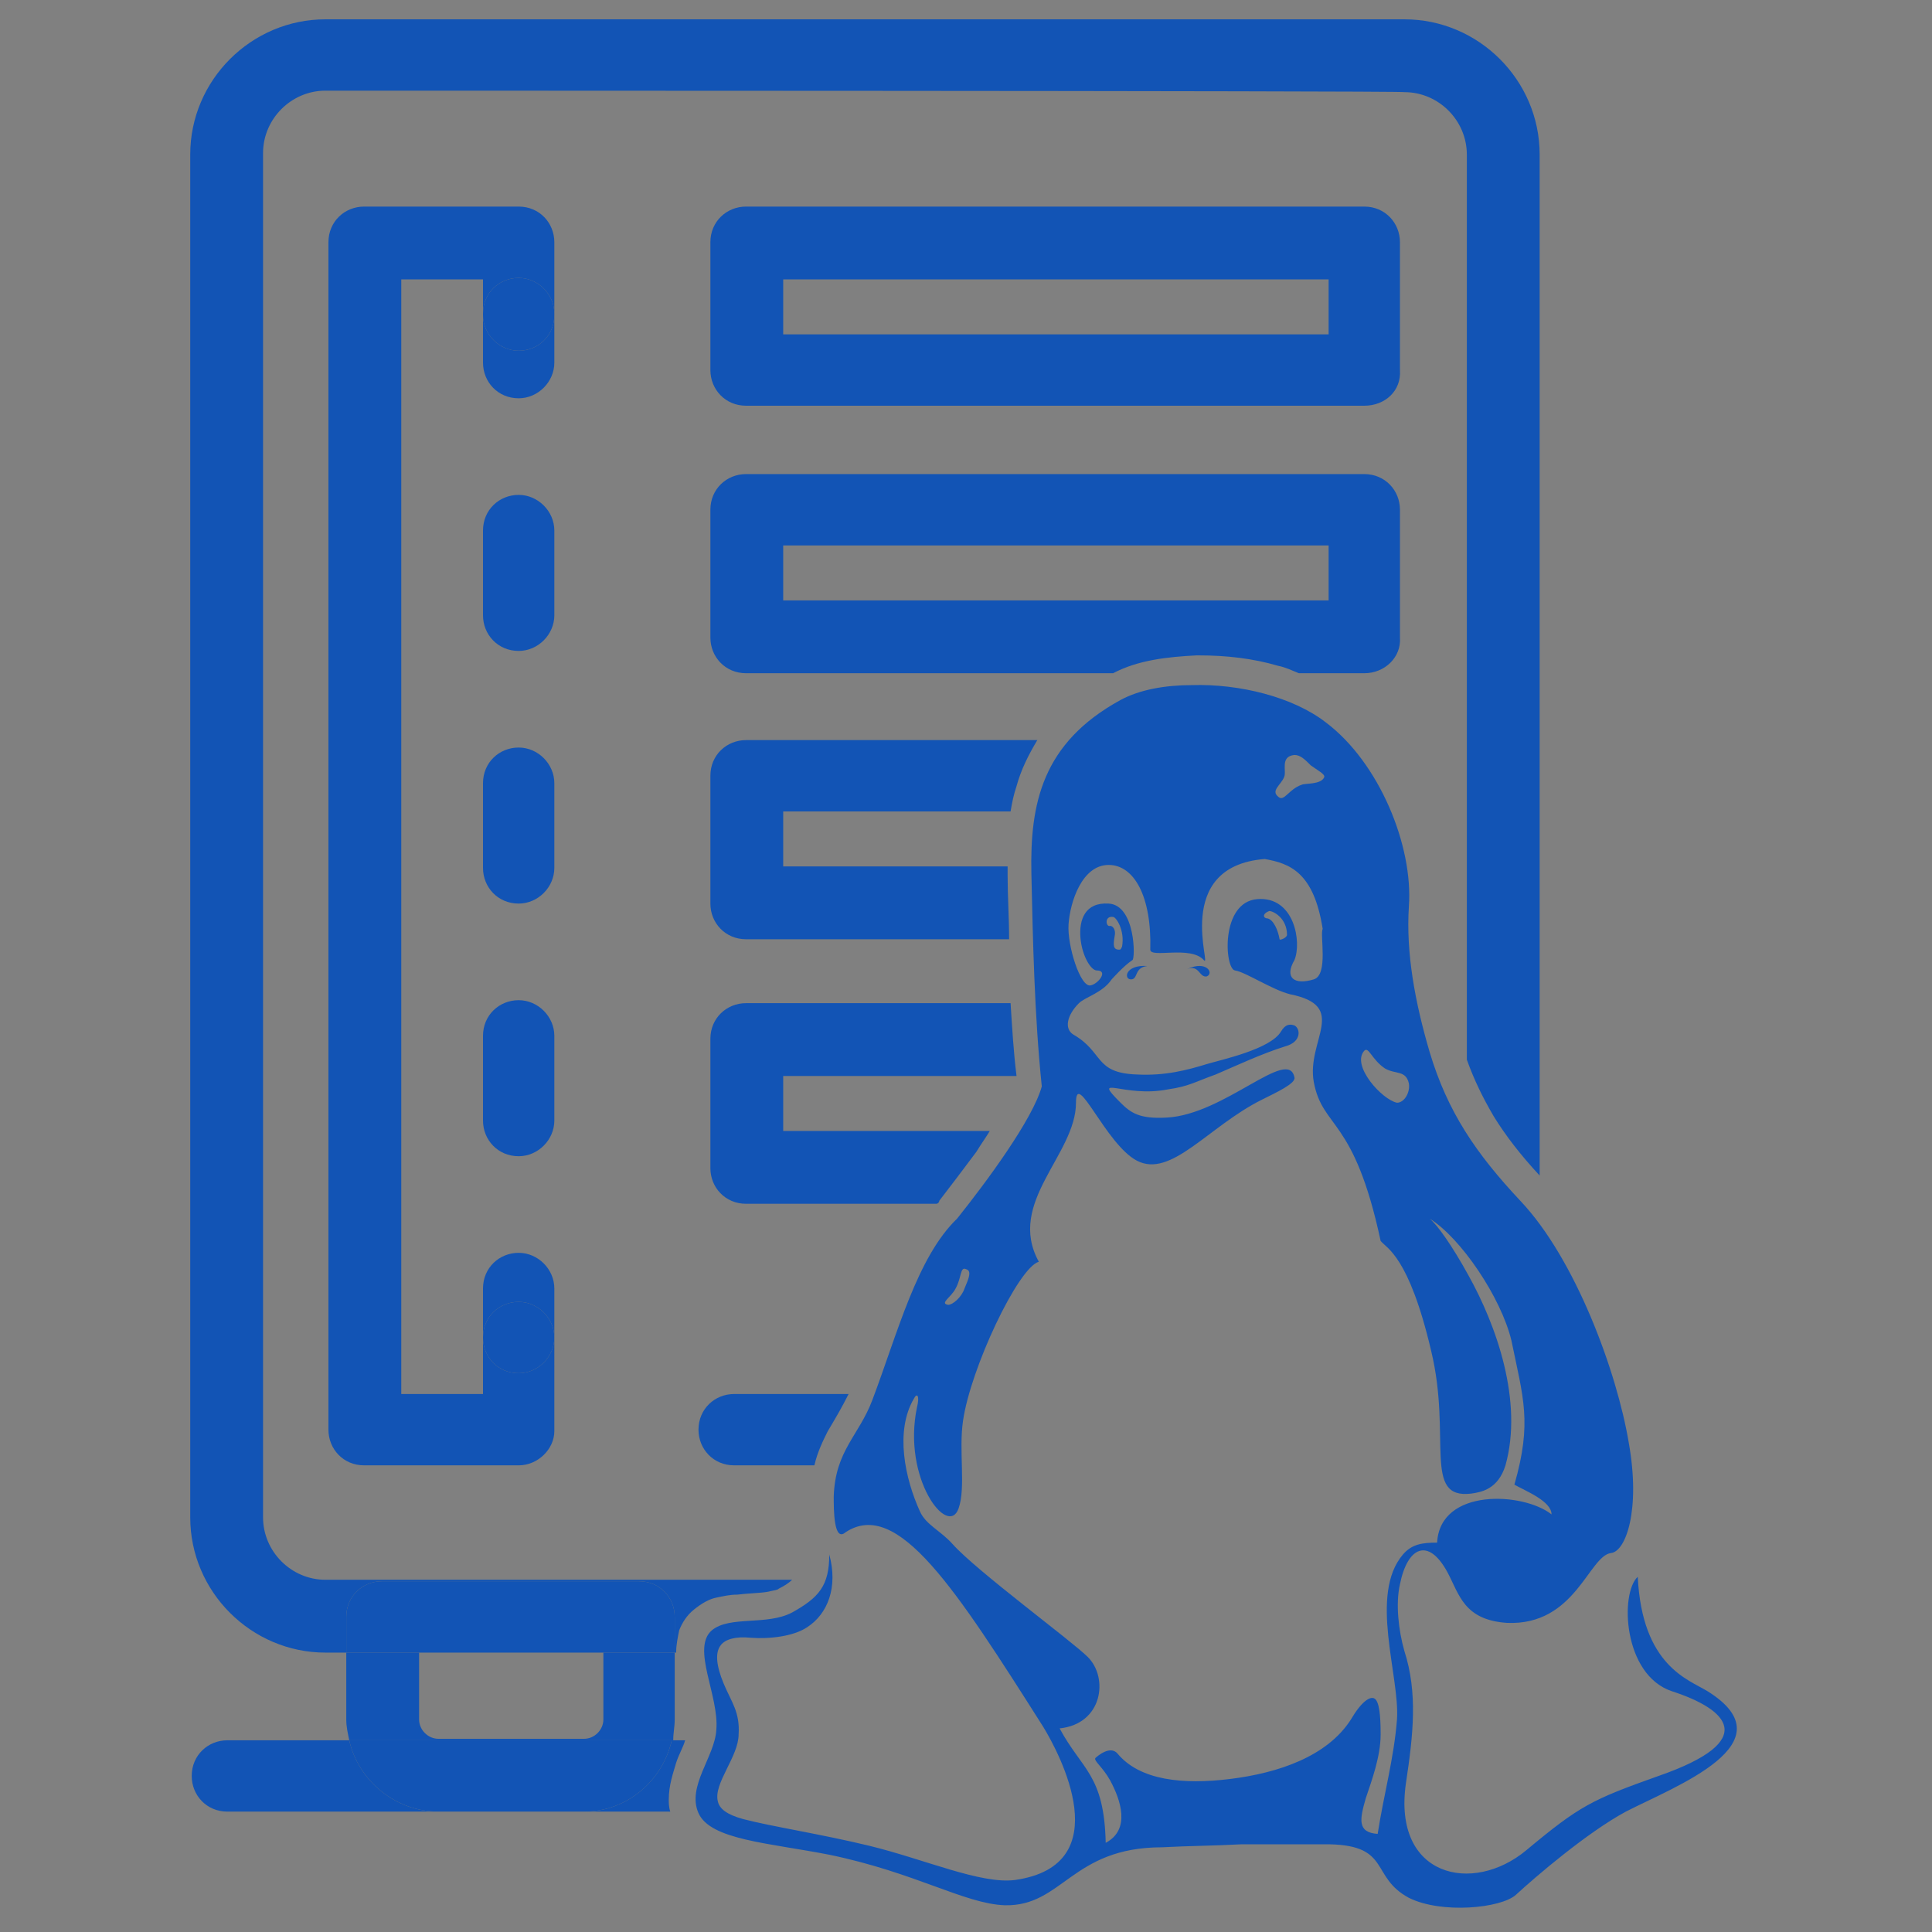 <?xml version="1.0" encoding="utf-8"?>
<!-- Generator: Adobe Illustrator 25.3.1, SVG Export Plug-In . SVG Version: 6.00 Build 0)  -->
<svg height="512" width="512" xmlns="http://www.w3.org/2000/svg" xmlns:xlink="http://www.w3.org/1999/xlink" x="0px" y="0px"
	 viewBox="0 0 130 130" style="enable-background:new 0 0 130 130;" xml:space="preserve">

<rect x="0" y="0" width="130" height="130" fill="#808080" stroke="none"/>

<g id="Layer_2_1_">
</g>
<g id="Layer_4">
	<g>
		<path d="M46.4,116.3L46.4,116.3l0-0.1c0-0.3-0.1-0.9-0.2-1.5c-0.1-0.6-0.3-1.3-0.5-2c-0.1-0.5-0.2-0.9-0.2-1.5h-0.1
			v4.5c0,0.5-0.1,0.9-0.2,1.4h0.9c0-0.1,0.1-0.1,0.1-0.2C46.3,116.6,46.4,116.4,46.4,116.3z" fill='none'/>
		<rect x="52.7" y="18.8" width="36.7" height="3.7" fill='none'/>
		<path d="M47.8,16.3c0-1.4,1.1-2.4,2.4-2.4h41.6c1.4,0,2.4,1.1,2.4,2.4v8.6c0.1,1.4-1,2.4-2.4,2.4H50.2
			c-1.4,0-2.4-1.1-2.4-2.4V16.3z M37.3,75.4c0,1.3-1.1,2.4-2.4,2.4c-1.4,0-2.4-1.1-2.4-2.4v-5.7c0-1.4,1.1-2.4,2.4-2.4
			c1.3,0,2.4,1.1,2.4,2.4V75.4z M37.3,58.4c0,1.3-1.1,2.4-2.4,2.4c-1.4,0-2.4-1.1-2.4-2.4v-5.7c0-1.4,1.1-2.4,2.4-2.4
			c1.3,0,2.4,1.1,2.4,2.4V58.4z M37.3,41.4c0,1.3-1.1,2.4-2.4,2.4c-1.4,0-2.4-1.1-2.4-2.4v-5.7c0-1.4,1.1-2.4,2.4-2.4
			c1.3,0,2.4,1.1,2.4,2.4V41.4z M37.3,21.1v0.1v3.2c0,1.3-1.1,2.4-2.4,2.4c-1.4,0-2.4-1.1-2.4-2.4v-3.2v-0.1v-2.3H27v75h5.5V90v-3.3
			c0-1.4,1.1-2.4,2.4-2.4c1.3,0,2.4,1.1,2.4,2.4V90v6.3c0,1.2-1.1,2.3-2.4,2.3H24.5c-1.4,0-2.4-1.1-2.4-2.4V16.3
			c0-1.4,1.1-2.4,2.4-2.4h10.4c1.4,0,2.4,1.1,2.4,2.4V21.1z" fill='none'/>
		<rect x="52.7" y="36.7" width="36.7" height="3.7" fill='none'/>
		<path d="M28.2,115.7c0,0.7,0.6,1.3,1.3,1.3h9.8c0.7,0,1.3-0.6,1.3-1.3v-4.5H28.2V115.7z" fill='none'/>
		<path fill='#1254B5' d="M25.7,106.4H43c1.4,0,2.4,1.1,2.4,2.4v2.4h0.1c0,0,0-0.1,0-0.1c0-0.4,0.1-0.9,0.2-1.4c0.2-0.5,0.5-1,1-1.4
			c0.5-0.4,1-0.7,1.5-0.8c0.5-0.1,0.9-0.2,1.4-0.2c0.8-0.1,1.6-0.1,2.1-0.2c0.4-0.1,0.6-0.1,0.7-0.2l0,0c0.4-0.2,0.7-0.4,0.9-0.6
			H21.9c-2.3,0-4.2-1.9-4.2-4.2V10.3c0-2.3,1.9-4.2,4.2-4.2c0,0,72.7,0,72.6,0.1c2.3,0,4.2,1.9,4.2,4.2v60.9
			c0.5,1.4,1.1,2.6,1.8,3.8c0.8,1.3,1.8,2.6,3.1,4V10.4c0-5-4.1-9.1-9.1-9.1H21.9c-5,0-9.1,4.1-9.1,9.1v91.7c0,5,4.1,9.1,9.1,9.1
			h1.4v-2.4C23.3,107.4,24.4,106.4,25.7,106.4z"/>
		<path fill='#1254B5' d="M34.9,87.6c1.3,0,2.4,1.1,2.4,2.4v-3.3c0-1.3-1.1-2.4-2.4-2.4c-1.3,0-2.4,1-2.4,2.4V90
			C32.5,88.6,33.6,87.6,34.9,87.6z"/>
		<path fill='#1254B5' d="M34.9,67.3c-1.3,0-2.4,1-2.4,2.4v5.7c0,1.3,1,2.4,2.4,2.4c1.3,0,2.4-1.1,2.4-2.4v-5.7
			C37.3,68.4,36.2,67.3,34.9,67.3z"/>
		<path fill='#1254B5' d="M34.9,50.3c-1.3,0-2.4,1-2.4,2.4v5.7c0,1.3,1,2.4,2.4,2.4c1.3,0,2.4-1.1,2.4-2.4v-5.7
			C37.3,51.4,36.2,50.3,34.9,50.3z"/>
		<path fill='#1254B5' d="M34.9,33.3c-1.3,0-2.4,1-2.4,2.4v5.7c0,1.3,1,2.4,2.4,2.4c1.3,0,2.4-1.1,2.4-2.4v-5.7
			C37.3,34.4,36.2,33.3,34.9,33.3z"/>
		<path fill='#1254B5' d="M34.9,23.6c-1.3,0-2.4-1.1-2.4-2.4v3.2c0,1.3,1,2.4,2.4,2.4c1.3,0,2.4-1.1,2.4-2.4v-3.2
			C37.3,22.6,36.2,23.6,34.9,23.6z"/>
		<path fill='#1254B5' d="M34.9,13.9H24.5c-1.3,0-2.4,1-2.4,2.4v79.9c0,1.3,1,2.4,2.4,2.4h10.4c1.3,0,2.4-1.1,2.4-2.3V90
			c0,1.3-1.1,2.4-2.4,2.4c-1.4,0-2.4-1.1-2.4-2.4v3.8H27v-75h5.5v2.3c0-1.4,1.1-2.4,2.4-2.4c1.3,0,2.4,1.1,2.4,2.4v-4.8
			C37.3,15,36.3,13.9,34.9,13.9z"/>
		<path fill='#1254B5' d="M34.9,92.4c1.3,0,2.4-1.1,2.4-2.4s-1.1-2.4-2.4-2.4c-1.3,0-2.4,1-2.4,2.4C32.5,91.3,33.5,92.4,34.9,92.4z"/>
		<path fill='#1254B5' d="M34.9,18.7c-1.3,0-2.4,1-2.4,2.4v0.1c0,1.3,1.1,2.4,2.4,2.4c1.3,0,2.4-1,2.4-2.4v-0.1
			C37.3,19.8,36.2,18.7,34.9,18.7z"/>
		<path fill='#1254B5' d="M50.2,27.3h41.6c1.4,0,2.5-1,2.4-2.4v-8.6c0-1.3-1-2.4-2.4-2.4H50.2c-1.3,0-2.4,1-2.4,2.4v8.6
			C47.8,26.2,48.8,27.3,50.2,27.3z M52.7,18.8h36.7v3.7H52.7V18.8z"/>
		<path fill='#1254B5' d="M80.5,44.1l0.2,0c1.8,0,3.6,0.2,5.3,0.7c0.5,0.1,0.9,0.3,1.4,0.5h4.4c1.4,0,2.5-1.1,2.4-2.4v-8.6
			c0-1.3-1-2.4-2.4-2.4H50.2c-1.3,0-2.4,1-2.4,2.4v8.6c0,1.3,1,2.4,2.4,2.4h24.7C76.6,44.4,78.6,44.2,80.5,44.1L80.5,44.1z
			 M52.7,36.7h36.7v3.7H52.7V36.7z"/>
		<path fill='#1254B5' d="M67.8,58.3H52.7v-3.7H68c0.1-0.6,0.2-1.1,0.4-1.7c0.3-1.1,0.8-2.1,1.4-3.1H50.2c-1.3,0-2.4,1-2.4,2.4v8.6
			c0,1.3,1,2.4,2.4,2.4h17.7c0-1.5-0.1-2.9-0.1-4.3C67.8,58.7,67.8,58.5,67.8,58.3z"/>
		<path fill='#1254B5' d="M63.2,80.8c0.7-0.9,1.6-2.1,2.5-3.3c0.3-0.5,0.6-0.9,0.9-1.4H52.7v-3.7h15.7c-0.2-1.6-0.3-3.3-0.4-4.9H50.2
			c-1.3,0-2.4,1-2.4,2.4v8.7c0,1.3,1,2.4,2.4,2.4H63C63.1,81,63.2,80.9,63.2,80.8L63.2,80.8z"/>
		<path fill='#1254B5' d="M57.1,93.8h-7.7c-1.3,0-2.4,1-2.4,2.4c0,1.3,1,2.4,2.4,2.4h5.4c0.2-0.9,0.6-1.7,0.9-2.3
			C56.3,95.3,56.7,94.6,57.1,93.8z"/>
		<path fill='#1254B5' d="M45.4,115.7v-4.5h-4.8v4.5c0,0.7-0.6,1.3-1.3,1.3h-9.8c-0.7,0-1.3-0.6-1.3-1.3v-4.5h-4.9v4.5
			c0,0.5,0.1,0.9,0.2,1.4h21.8C45.3,116.6,45.4,116.2,45.4,115.7z"/>
		<path fill='#1254B5' d="M40.6,111.2h4.8v-2.4c0-1.3-1-2.4-2.4-2.4H25.7c-1.3,0-2.4,1-2.4,2.4v2.4h4.9H40.6z"/>
		<polygon fill='#1254B5' points="46.5,121.6 46.5,121.6 46.5,121.6 		"/>
		<path fill='#1254B5' d="M45.5,118.6c0.2-0.6,0.5-1.1,0.6-1.5h-0.9c-0.6,2.7-3,4.8-5.9,4.8h5.8c-0.1-0.3-0.1-0.6-0.1-0.8
			C45,120.1,45.3,119.3,45.5,118.6z"/>
		<path fill='#1254B5' d="M23.5,117.1h-8.2c-1.3,0-2.4,1-2.4,2.4c0,1.3,1,2.4,2.4,2.4h14.2C26.6,121.9,24.1,119.8,23.5,117.1z"/>
		<path fill='#1254B5' d="M45.2,117.1H23.5c0.6,2.7,3.1,4.8,6,4.8h9.8C42.2,121.9,44.6,119.8,45.2,117.1z"/>
		<polygon fill='#FFFFFF'  points="45.4,122.9 45.4,122.9 45.4,122.9 		"/>
		<path fill='#FFFFFF'  d="M46.5,121.6C46.5,121.6,46.5,121.6,46.5,121.6C46.5,121.6,46.5,121.6,46.5,121.6L46.5,121.6z"/>
	</g>
</g>
<g id="Layer_3">
	<path  fill-rule='evenodd' clip-rule='evenodd' fill='#1254B5' d="M71.3,116.3c2.9-0.3,3.3-3.4,1.9-4.8c-1.1-1.1-7.5-5.8-9.1-7.6c-0.8-0.9-1.8-1.3-2.2-2.2
		c-1-2.2-1.7-5.4-0.4-7.6c0.2-0.4,0.4-0.2,0.2,0.6c-1,4.8,2.1,8.8,2.8,6.8c0.5-1.4,0-3.9,0.3-5.9c0.5-3.5,3.7-10.3,5.1-10.7
		c-2.2-4,2.5-7.2,2.5-10.7c0-2.3,2,2.8,4.1,3.9c2.3,1.2,4.8-2.3,8.4-4.1c1-0.5,2.3-1.1,2.2-1.5c-0.4-2.1-4.7,2.5-8.6,2.7
		c-1.8,0.1-2.4-0.3-3.1-1c-2-2,0.2-0.3,3.2-0.9c1.4-0.2,1.8-0.5,3.2-1c1.4-0.6,3.1-1.4,4.7-1.9c1.1-0.3,1-1.2,0.6-1.4
		c-0.3-0.1-0.6-0.1-0.9,0.4c-0.7,1.2-4,1.9-5,2.2c-1.3,0.4-2.8,0.8-4.7,0.7c-2.9-0.1-2.2-1.5-4.3-2.7c-0.6-0.4-0.4-1.3,0.4-2.1
		c0.4-0.4,1.6-0.7,2.2-1.6c0.1-0.1,0.8-0.9,1.4-1.3c0.2-0.1,0.2-3.7-1.6-3.8c-1.6-0.1-2,1.1-1.9,2.3c0.1,1.2,0.7,2.2,1.1,2.2
		c0.8,0,0.1,0.9-0.4,1c-0.7,0.2-1.6-2.7-1.5-4.1c0.1-1.5,0.9-4,2.7-4c1.7,0,2.9,2.1,2.8,5.7c0,0.6,2.7-0.3,3.6,0.7
		c0.6,0.7-2.2-6.3,4.1-6.8c1.7,0.3,3.3,0.9,3.9,4.7c-0.2,0.4,0.4,3.1-0.6,3.4c-1.3,0.4-2-0.1-1.3-1.3c0.5-1.2,0-4.3-2.5-4.1
		c-2.5,0.2-2.2,4.7-1.5,4.8c0.7,0.1,2.5,1.3,3.7,1.6c4,0.8,1.1,3.1,1.6,5.9c0.6,3.2,2.7,2.3,4.5,10.7c0.4,0.5,1.9,1,3.4,7.4
		c1.4,5.8-0.6,10,2.7,9.6c0.7-0.1,1.8-0.3,2.3-1.9c1.2-4.3-0.6-9.4-2.5-12.8c-1.1-2-2.1-3.4-2.6-3.8c2.1,1.3,4.8,5.3,5.5,8.2
		c0.8,3.9,1.4,5.5,0.2,9.7c0.7,0.4,2.5,1.1,2.5,2c-1.9-1.5-7.5-1.8-7.7,1.9c-1,0-1.7,0.1-2.3,0.8c-2.3,2.7-0.2,8.2-0.4,11.1
		c-0.2,2.6-0.9,5.1-1.3,7.7c-1.4-0.1-1.2-1-0.8-2.4c0.4-1.2,1-2.8,1-4.3c0-1.3-0.1-2.2-0.4-2.4c-0.3-0.2-0.9,0.2-1.6,1.4
		c-1.6,2.5-4.9,3.6-8.1,4c-3.2,0.4-6.1,0.1-7.6-1.7c-0.5-0.6-1.4,0.2-1.5,0.3c-0.1,0.2,0.5,0.6,1,1.5c0.7,1.3,1.4,3.3-0.3,4.2
		C74.3,119.4,72.8,119.1,71.3,116.3L71.3,116.3z M70.2,116.2c1.1,1.8,5.1,9.3-1.9,10.3c-2.3,0.3-6.1-1.4-9.8-2.3
		c-3.3-0.8-6.6-1.3-8.5-1.8c-1.1-0.3-1.6-0.7-1.7-1.2c-0.3-1.2,1.4-3,1.4-4.5c0.1-1.5-0.5-2.2-1-3.4c-0.5-1.2-0.6-2.1-0.2-2.6
		c0.3-0.4,1-0.6,2-0.5c1.3,0.1,2.9-0.1,3.8-0.7c1.4-0.9,2.1-2.7,1.5-4.9c0,2.1-0.7,2.9-2.5,3.9c-1.7,0.9-4.2,0.2-5.4,1.2
		c-1.4,1.2,0.5,4.4,0.3,6.7c-0.1,1.8-2,3.8-1.2,5.6c0.8,1.8,4.7,2,8.8,2.8c5.8,1.2,9.1,3.3,11.8,3.4c3.9,0.1,4.5-3.9,10.6-3.9
		c1.8-0.1,3.5-0.1,5.3-0.2c2,0,3.9,0,6,0c4.1,0.1,2.7,2.2,5.3,3.6c2.2,1.1,6.2,0.7,7.2-0.2c1.3-1.2,4.8-4.2,7.4-5.6
		c3.3-1.7,11.1-4.6,5.5-8.1c-1.3-0.8-4.4-1.7-4.7-7.7c-1.2,1.1-1,6.6,2.3,7.7c3.7,1.2,6,3.3-0.9,5.7c-4.5,1.6-5.3,2-8.9,5
		c-3.6,3-9,1.8-8.1-4.5c0.5-3.3,0.8-6.1-0.1-8.9c-0.4-1.4-0.6-3.2-0.3-4.5c0.5-2.5,1.9-3.2,3.2-0.8c0.8,1.5,1.1,3.2,4,3.4
		c4.6,0.2,5.5-4.5,7-4.7c1-0.1,2-2.9,1.2-7.4c-0.8-4.8-3.6-12.4-7.3-16.3c-3-3.2-4.9-6-6.1-10c-1-3.4-1.6-6.7-1.4-9.8
		c0.3-4.1-2-9.7-5.6-12.4c-2.2-1.7-5.8-2.6-9-2.5c-1.8,0-3.5,0.3-4.8,1c-5.3,2.9-6.1,7-6,11.7c0.1,4.4,0.2,9.5,0.7,14.3
		c-0.6,2.2-3.7,6.4-5.7,8.9c-2.7,2.6-4,7.7-5.7,12.2c-0.9,2.4-2.5,3.4-2.6,6.5c0,0.9,0,3.1,0.8,2.4
		C60.4,100.8,64.3,106.9,70.2,116.2L70.2,116.2z M86.4,52.3c-0.2,0.5-0.9,0.9-0.4,1.3c0.4,0.4,0.7-0.5,1.6-0.8
		c0.2-0.1,1.3,0,1.5-0.5c0.1-0.2-0.5-0.5-0.9-0.8c-0.4-0.4-0.7-0.7-1.1-0.7C86.1,50.9,86.6,51.9,86.4,52.3L86.4,52.3z M91.8,70.7
		c0.3-0.3,0.5,0.6,1.4,1.2c0.7,0.4,1.4,0.1,1.6,1c0.1,0.6-0.3,1.3-0.8,1.3C93,74,90.9,71.7,91.8,70.7L91.8,70.7z M77.2,65
		c-1.5-0.1-1.6,0.9-1.1,0.9C76.6,65.9,76.3,65.1,77.2,65L77.2,65z M74.7,62.3c0.2,0,0.4,0.3,0.3,0.7c-0.1,0.6-0.1,0.9,0.3,0.9
		c0.1,0,0.1,0,0.2-0.2c0.2-1.1-0.4-2-0.6-2C74.3,61.6,74.4,62.4,74.7,62.3L74.7,62.3z M85.3,61.8c0.4,0.1,0.7,0.8,0.8,1.4
		c0,0.1,0.5-0.1,0.5-0.3c0-1.1-0.9-1.6-1.2-1.6C84.9,61.5,85,61.8,85.3,61.8L85.3,61.8z M79.9,65.2c1.3-0.6,1.8,0.3,1.3,0.5
		C80.7,65.8,80.7,64.9,79.9,65.2L79.9,65.2z M63.8,87.8c-0.6-0.1,0.2-0.5,0.5-1.1c0.4-0.7,0.3-1.5,0.7-1.3c0.4,0.1,0.2,0.6-0.1,1.3
		C64.7,87.3,64.1,87.8,63.8,87.8L63.8,87.8z"/>
</g>
</svg>
